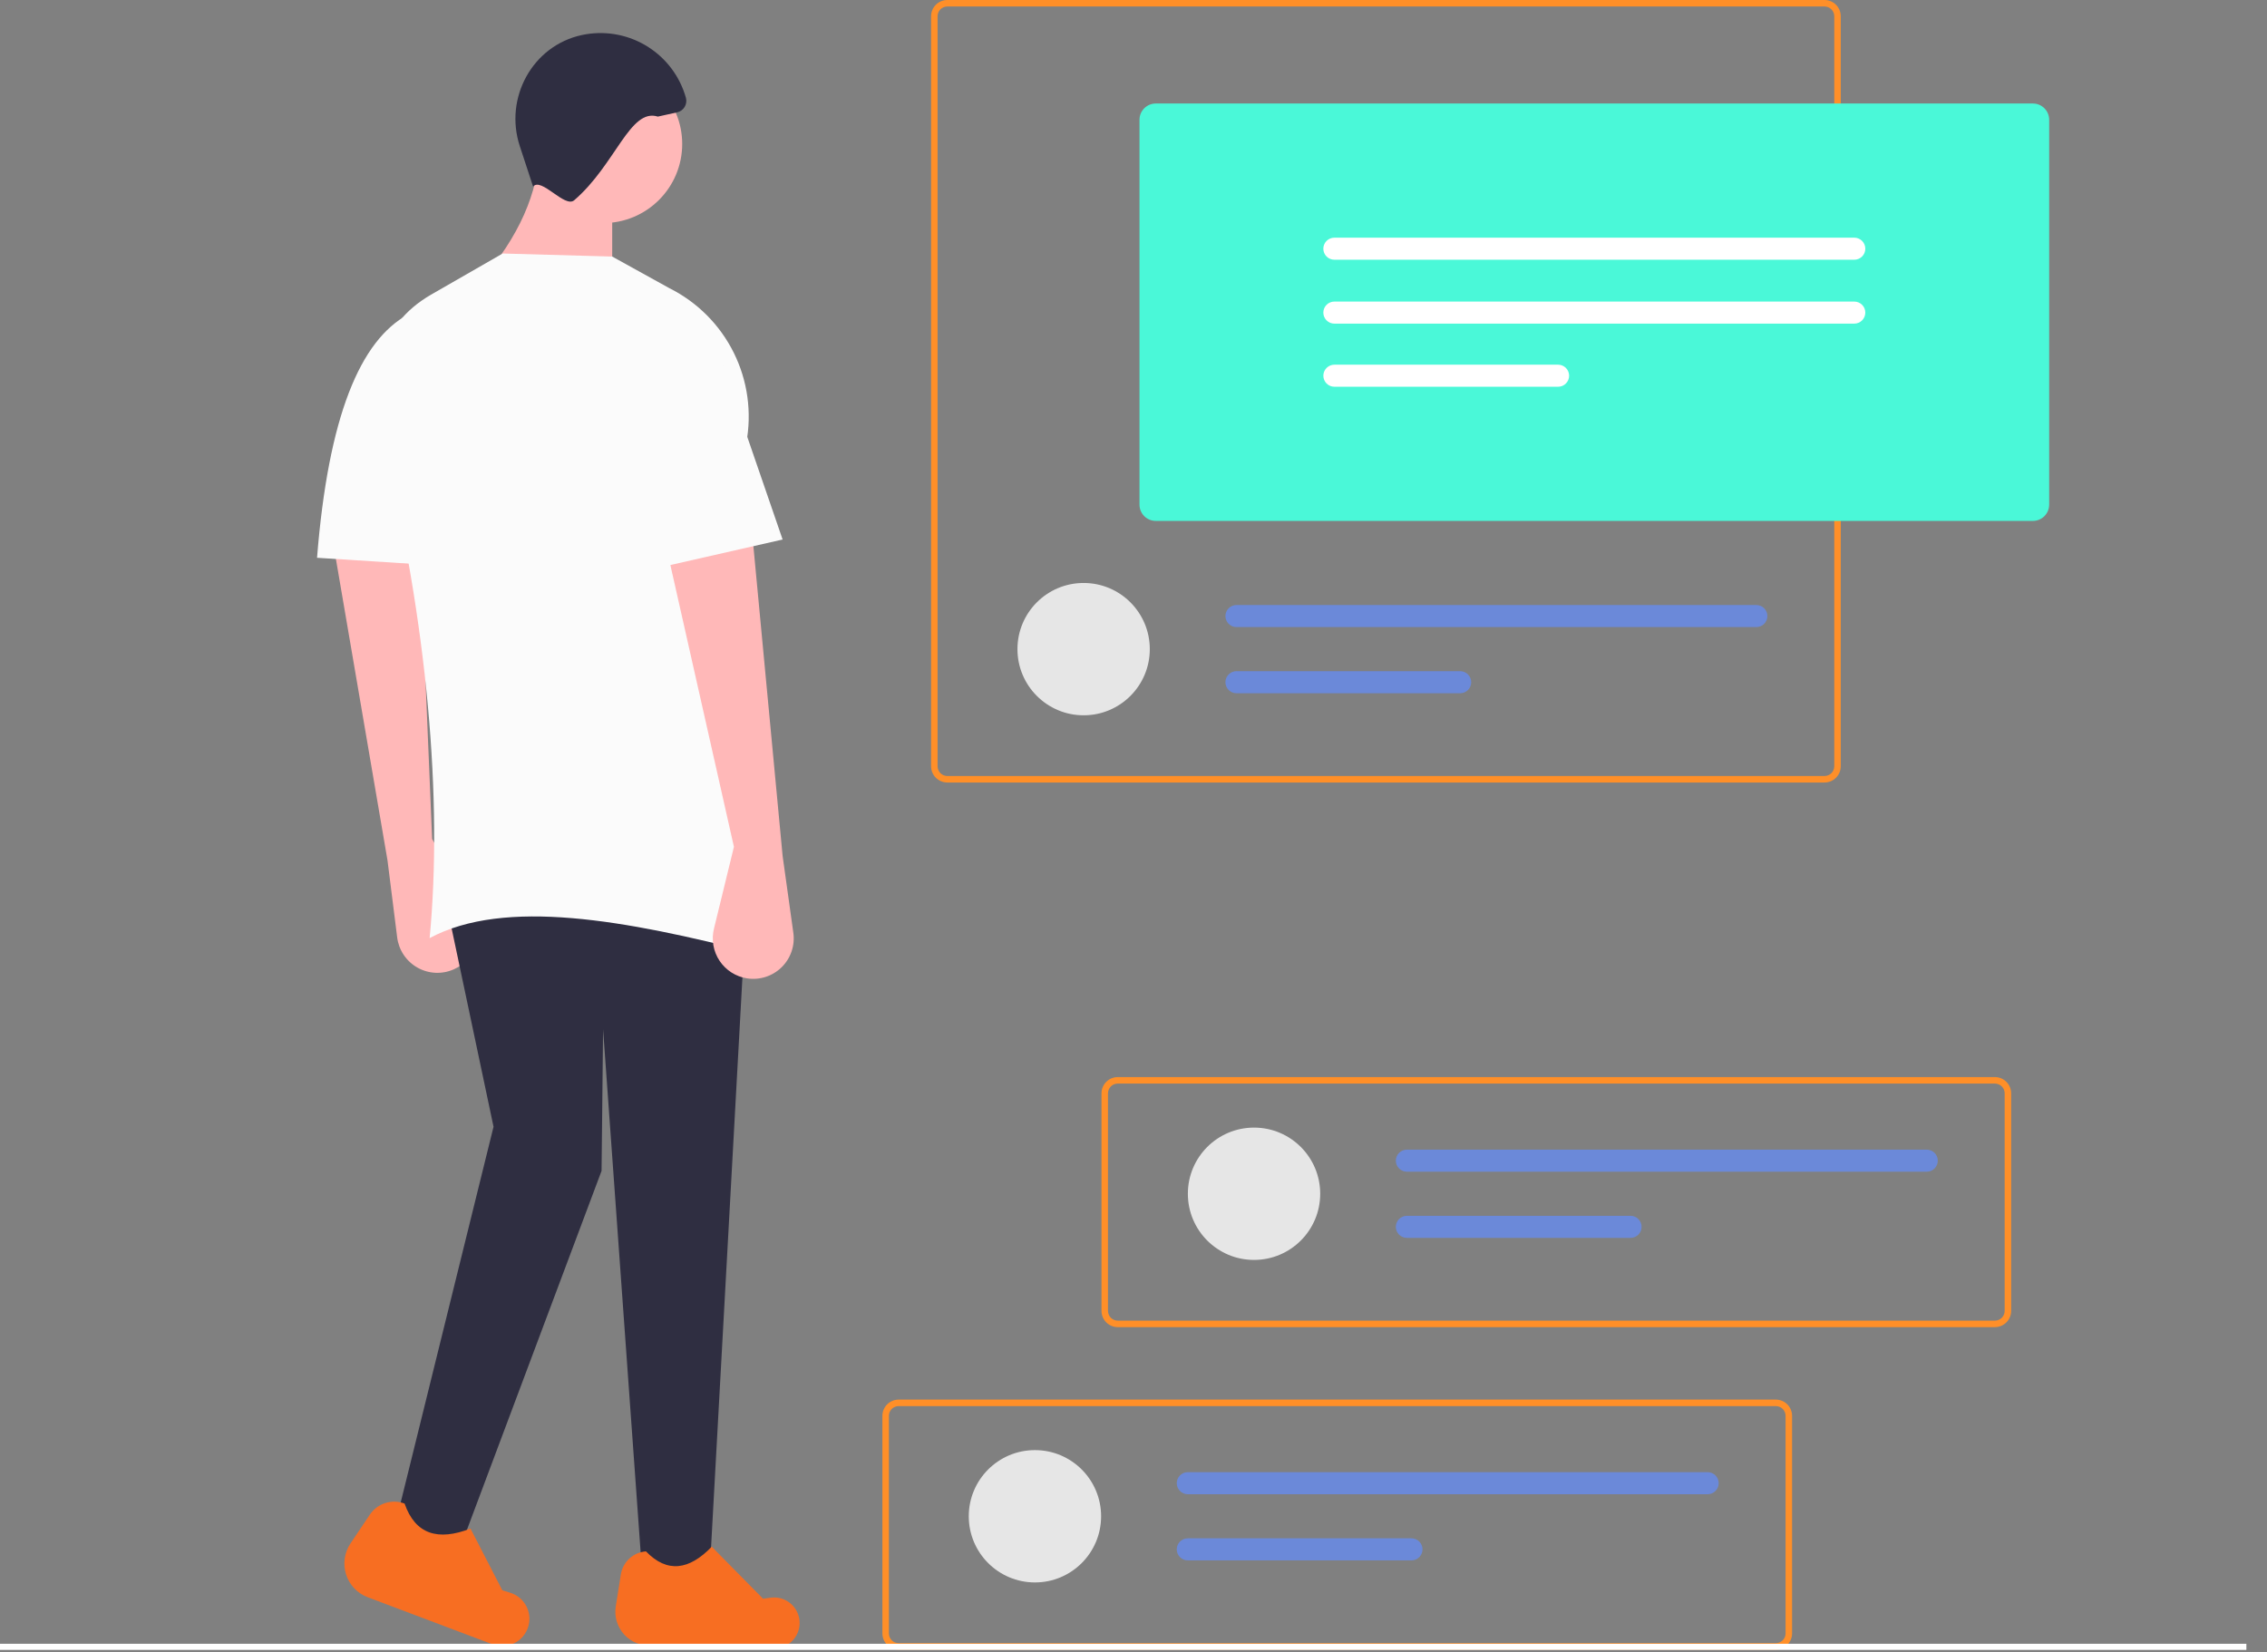 <svg width="745" height="543" viewBox="0 0 745 543" fill="none" xmlns="http://www.w3.org/2000/svg">
<rect x="0" y="0" width="745" height="543" fill="#808080" stroke="none"/>
<g clip-path="url(#clip0)">
<path d="M583.587 542.184H295.319C293.904 542.182 292.547 541.619 291.546 540.618C290.545 539.617 289.982 538.261 289.981 536.845V465.338C289.982 463.923 290.545 462.566 291.546 461.565C292.547 460.565 293.904 460.002 295.319 460H583.587C585.002 460.002 586.359 460.565 587.36 461.565C588.361 462.566 588.924 463.923 588.925 465.338V536.845C588.924 538.261 588.361 539.617 587.36 540.618C586.359 541.619 585.002 542.182 583.587 542.184V542.184ZM295.319 462.135C294.47 462.136 293.656 462.474 293.055 463.074C292.455 463.675 292.117 464.489 292.116 465.338V536.845C292.117 537.694 292.455 538.509 293.055 539.109C293.656 539.71 294.47 540.047 295.319 540.048H583.587C584.436 540.047 585.25 539.71 585.851 539.109C586.451 538.509 586.789 537.694 586.79 536.845V465.338C586.789 464.489 586.451 463.675 585.851 463.074C585.25 462.474 584.436 462.136 583.587 462.135H295.319Z" fill="#FF8F28"/>
<path d="M340.11 520.093C352.12 520.093 361.855 510.358 361.855 498.348C361.855 486.338 352.12 476.603 340.11 476.603C328.1 476.603 318.365 486.338 318.365 498.348C318.365 510.358 328.1 520.093 340.11 520.093Z" fill="#E6E6E6"/>
<path d="M390.331 483.851C389.371 483.853 388.451 484.235 387.773 484.915C387.094 485.594 386.713 486.515 386.713 487.475C386.713 488.436 387.094 489.356 387.773 490.036C388.451 490.715 389.371 491.098 390.331 491.1H561.188C562.149 491.1 563.071 490.718 563.75 490.038C564.43 489.358 564.812 488.437 564.812 487.475C564.812 486.514 564.43 485.592 563.75 484.913C563.071 484.233 562.149 483.851 561.188 483.851H390.331Z" fill="#6B89D9"/>
<path d="M390.331 505.596C389.37 505.596 388.448 505.978 387.769 506.658C387.089 507.338 386.707 508.259 386.707 509.221C386.707 510.182 387.089 511.104 387.769 511.783C388.448 512.463 389.37 512.845 390.331 512.845H463.852C464.813 512.845 465.735 512.463 466.414 511.783C467.094 511.104 467.476 510.182 467.476 509.221C467.476 508.259 467.094 507.338 466.414 506.658C465.735 505.978 464.813 505.596 463.852 505.596H390.331Z" fill="#6B89D9"/>
<path d="M655.587 436.184H367.319C365.904 436.182 364.547 435.619 363.546 434.618C362.545 433.617 361.982 432.261 361.981 430.845V359.338C361.982 357.923 362.545 356.566 363.546 355.565C364.547 354.565 365.904 354.002 367.319 354H655.587C657.002 354.002 658.359 354.565 659.36 355.565C660.361 356.566 660.924 357.923 660.925 359.338V430.845C660.924 432.261 660.361 433.617 659.36 434.618C658.359 435.619 657.002 436.182 655.587 436.184V436.184ZM367.319 356.135C366.47 356.136 365.656 356.474 365.055 357.074C364.455 357.675 364.117 358.489 364.116 359.338V430.845C364.117 431.694 364.455 432.509 365.055 433.109C365.656 433.71 366.47 434.047 367.319 434.048H655.587C656.436 434.047 657.25 433.71 657.851 433.109C658.451 432.509 658.789 431.694 658.79 430.845V359.338C658.789 358.489 658.451 357.675 657.851 357.074C657.25 356.474 656.436 356.136 655.587 356.135H367.319Z" fill="#FF8F28"/>
<path d="M412.11 414.093C424.12 414.093 433.855 404.358 433.855 392.348C433.855 380.338 424.12 370.603 412.11 370.603C400.1 370.603 390.365 380.338 390.365 392.348C390.365 404.358 400.1 414.093 412.11 414.093Z" fill="#E6E6E6"/>
<path d="M462.331 377.851C461.371 377.853 460.451 378.235 459.773 378.915C459.094 379.594 458.713 380.515 458.713 381.475C458.713 382.436 459.094 383.356 459.773 384.036C460.451 384.715 461.371 385.098 462.331 385.1H633.188C634.149 385.1 635.071 384.718 635.75 384.038C636.43 383.358 636.812 382.437 636.812 381.475C636.812 380.514 636.43 379.592 635.75 378.913C635.071 378.233 634.149 377.851 633.188 377.851H462.331Z" fill="#6B89D9"/>
<path d="M462.331 399.596C461.37 399.596 460.448 399.978 459.769 400.658C459.089 401.338 458.707 402.259 458.707 403.221C458.707 404.182 459.089 405.104 459.769 405.783C460.448 406.463 461.37 406.845 462.331 406.845H535.852C536.813 406.845 537.735 406.463 538.414 405.783C539.094 405.104 539.476 404.182 539.476 403.221C539.476 402.259 539.094 401.338 538.414 400.658C537.735 399.978 536.813 399.596 535.852 399.596H462.331Z" fill="#6B89D9"/>
<path d="M599.587 257.184H311.319C309.904 257.182 308.547 256.619 307.546 255.618C306.545 254.617 305.982 253.261 305.981 251.845V5.338C305.982 3.923 306.545 2.566 307.546 1.565C308.547 0.565 309.904 0.002 311.319 0H599.587C601.002 0.002 602.359 0.565 603.36 1.565C604.361 2.566 604.924 3.923 604.925 5.338V251.845C604.924 253.261 604.361 254.617 603.36 255.618C602.359 256.619 601.002 257.182 599.587 257.184V257.184ZM311.319 2.135C310.47 2.136 309.656 2.474 309.055 3.074C308.455 3.675 308.117 4.489 308.116 5.338V251.845C308.117 252.694 308.455 253.509 309.055 254.109C309.656 254.71 310.47 255.047 311.319 255.048H599.587C600.436 255.047 601.25 254.71 601.851 254.109C602.451 253.509 602.789 252.694 602.79 251.845V5.338C602.789 4.489 602.451 3.675 601.851 3.074C601.25 2.474 600.436 2.136 599.587 2.135L311.319 2.135Z" fill="#FF8F28"/>
<path d="M356.11 235.093C368.12 235.093 377.855 225.358 377.855 213.348C377.855 201.338 368.12 191.603 356.11 191.603C344.1 191.603 334.365 201.338 334.365 213.348C334.365 225.358 344.1 235.093 356.11 235.093Z" fill="#E6E6E6"/>
<path d="M406.331 198.851C405.37 198.851 404.448 199.233 403.769 199.913C403.089 200.592 402.707 201.514 402.707 202.475C402.707 203.437 403.089 204.358 403.769 205.038C404.448 205.718 405.37 206.1 406.331 206.1H577.188C578.149 206.1 579.071 205.718 579.75 205.038C580.43 204.358 580.812 203.437 580.812 202.475C580.812 201.514 580.43 200.592 579.75 199.913C579.071 199.233 578.149 198.851 577.188 198.851H406.331Z" fill="#6B89D9"/>
<path d="M406.331 220.596C405.37 220.596 404.448 220.978 403.769 221.658C403.089 222.338 402.707 223.26 402.707 224.221C402.707 225.182 403.089 226.104 403.769 226.783C404.448 227.463 405.37 227.845 406.331 227.845H479.852C480.813 227.845 481.735 227.463 482.414 226.783C483.094 226.104 483.476 225.182 483.476 224.221C483.476 223.26 483.094 222.338 482.414 221.658C481.735 220.978 480.813 220.596 479.852 220.596H406.331Z" fill="#6B89D9"/>
<path d="M127.346 282.793L130.524 308.094C130.783 310.154 131.52 312.124 132.677 313.848C133.834 315.572 135.378 317.001 137.186 318.021C138.994 319.041 141.016 319.623 143.089 319.722C145.163 319.821 147.231 319.433 149.127 318.589V318.589C150.809 317.84 152.318 316.751 153.557 315.39C154.796 314.028 155.739 312.424 156.327 310.68C156.914 308.935 157.133 307.087 156.969 305.253C156.805 303.42 156.263 301.64 155.376 300.027L142.012 275.728L137.643 171.259L109.384 177.849L127.346 282.793Z" fill="#FFB8B8"/>
<path d="M233.19 517.322L211.19 519.322L198.19 338.322L197.69 384.822L149.69 512.822L130.69 497.822L162.19 370.322L147.19 299.322H245.19L233.19 517.322Z" fill="#2F2E41"/>
<path d="M255.006 541.783L214.108 540.784C212.442 540.907 210.769 540.65 209.216 540.035C207.662 539.419 206.268 538.46 205.137 537.23C204.006 535.999 203.169 534.529 202.687 532.929C202.204 531.329 202.091 529.64 202.353 527.99L204.029 517.46C204.349 515.451 205.339 513.609 206.838 512.235C208.337 510.86 210.257 510.033 212.286 509.888V509.888C219.266 517.112 226.486 516.045 233.898 508.342L250.757 525.445L253.275 525.107C255.266 524.839 257.288 525.295 258.971 526.392C260.655 527.489 261.888 529.155 262.448 531.085C262.795 532.284 262.87 533.546 262.668 534.779C262.465 536.011 261.99 537.183 261.277 538.208C260.564 539.233 259.631 540.086 258.546 540.705C257.461 541.323 256.251 541.692 255.006 541.783V541.783Z" fill="#F76E22"/>
<path d="M161.851 540.43L120.837 524.956C119.165 524.325 117.658 523.325 116.428 522.03C115.198 520.734 114.277 519.177 113.733 517.476C113.19 515.774 113.039 513.971 113.29 512.203C113.542 510.434 114.19 508.746 115.187 507.263L121.547 497.804C122.76 495.999 124.548 494.658 126.619 493.999C128.691 493.339 130.926 493.4 132.958 494.171V494.171C136.48 504.316 143.962 506.526 154.614 502.388L165.075 522.675L167.668 523.478C169.72 524.114 171.476 525.465 172.615 527.286C173.755 529.107 174.203 531.277 173.877 533.4C173.675 534.72 173.181 535.977 172.43 537.082C171.68 538.186 170.693 539.108 169.54 539.782C168.387 540.456 167.099 540.864 165.769 540.976C164.438 541.088 163.1 540.902 161.851 540.43Z" fill="#F76E22"/>
<path d="M198.19 73.322C212.549 73.322 224.19 61.681 224.19 47.322C224.19 32.962 212.549 21.322 198.19 21.322C183.831 21.322 172.19 32.962 172.19 47.322C172.19 61.681 183.831 73.322 198.19 73.322Z" fill="#FFB8B8"/>
<path d="M201.19 95.322L156.19 94.322C168.555 80.642 176.066 66.371 177.19 51.322H201.19V95.322Z" fill="#FFB8B8"/>
<path d="M248.19 313.322C205.712 302.423 165.856 295.077 141.19 308.322C145.51 262.91 140.513 204.943 125.691 144.357C120.876 124.678 124.142 106.946 141.69 96.822L165.19 83.322L201.19 84.322L219.973 94.713C229.158 99.303 236.594 106.765 241.152 115.965C245.71 125.166 247.141 135.603 245.227 145.69C235.135 198.798 240.588 256.116 248.19 313.322Z" fill="#FBFBFB"/>
<path d="M257.19 281.322L260.714 306.576C261.001 308.632 260.802 310.727 260.135 312.693C259.467 314.658 258.348 316.44 256.869 317.896C255.389 319.352 253.589 320.441 251.612 321.077C249.636 321.712 247.539 321.876 245.488 321.556V321.556C243.669 321.272 241.929 320.613 240.377 319.621C238.826 318.63 237.498 317.327 236.476 315.796C235.455 314.264 234.762 312.537 234.442 310.724C234.123 308.911 234.183 307.051 234.619 305.263L241.19 278.322L218.19 176.322L247.19 175.322L257.19 281.322Z" fill="#FFB8B8"/>
<path d="M151.19 186.322L104.19 183.322C107.862 137.086 118.312 111.81 134.19 103.322L151.19 123.322V186.322Z" fill="#FBFBFB"/>
<path d="M216.19 38.322C207.03 35.391 202.276 54.174 188.69 65.822C185.602 68.469 177.896 58.146 175.19 61.322L170.815 48.005C165.624 32.206 174.978 14.982 191.242 11.51C191.674 11.418 192.109 11.335 192.549 11.262C199.642 10.08 206.922 11.562 212.99 15.421C219.057 19.281 223.485 25.247 225.421 32.173C225.553 32.677 225.582 33.204 225.505 33.72C225.429 34.236 225.248 34.731 224.974 35.175C224.701 35.62 224.34 36.004 223.914 36.305C223.488 36.606 223.005 36.817 222.495 36.926L216.19 38.322Z" fill="#2F2E41"/>
<path d="M257.19 177.322L213.19 187.322L211.19 115.322L236.19 116.322L257.19 177.322Z" fill="#FBFBFB"/>
<path d="M738.22 540.262H0V542.262H738.22V540.262Z" fill="white"/>
<path d="M668.076 171.205H379.808C378.393 171.203 377.036 170.64 376.035 169.639C375.034 168.639 374.471 167.282 374.47 165.867V39.36C374.471 37.944 375.034 36.587 376.035 35.587C377.036 34.586 378.393 34.023 379.808 34.021H668.076C669.491 34.023 670.848 34.586 671.849 35.587C672.85 36.587 673.413 37.944 673.414 39.36V165.867C673.413 167.282 672.85 168.639 671.849 169.639C670.848 170.64 669.491 171.203 668.076 171.205Z" fill="#4AF8D8"/>
<path d="M438.514 78.116C438.037 78.115 437.565 78.209 437.125 78.39C436.685 78.572 436.284 78.839 435.947 79.176C435.61 79.512 435.343 79.912 435.16 80.352C434.978 80.792 434.884 81.264 434.884 81.74C434.884 82.217 434.978 82.689 435.16 83.129C435.343 83.569 435.61 83.969 435.947 84.305C436.284 84.642 436.685 84.909 437.125 85.091C437.565 85.272 438.037 85.365 438.514 85.365H609.37C610.331 85.365 611.253 84.983 611.933 84.303C612.613 83.624 612.994 82.702 612.994 81.74C612.994 80.779 612.613 79.857 611.933 79.178C611.253 78.498 610.331 78.116 609.37 78.116H438.514Z" fill="white"/>
<path d="M438.514 99.116C438.037 99.115 437.565 99.209 437.125 99.39C436.685 99.572 436.284 99.839 435.947 100.176C435.61 100.512 435.343 100.912 435.16 101.352C434.978 101.792 434.884 102.264 434.884 102.74C434.884 103.217 434.978 103.689 435.16 104.129C435.343 104.569 435.61 104.969 435.947 105.305C436.284 105.642 436.685 105.909 437.125 106.091C437.565 106.272 438.037 106.365 438.514 106.365H609.37C610.331 106.365 611.253 105.983 611.933 105.303C612.613 104.623 612.994 103.702 612.994 102.74C612.994 101.779 612.613 100.857 611.933 100.178C611.253 99.498 610.331 99.116 609.37 99.116H438.514Z" fill="white"/>
<path d="M438.514 119.862C437.553 119.862 436.631 120.243 435.951 120.923C435.271 121.603 434.89 122.525 434.89 123.486C434.89 124.447 435.271 125.369 435.951 126.048C436.631 126.728 437.553 127.11 438.514 127.11H512.034C512.995 127.11 513.917 126.728 514.597 126.048C515.276 125.369 515.658 124.447 515.658 123.486C515.658 122.525 515.276 121.603 514.597 120.923C513.917 120.243 512.995 119.862 512.034 119.862H438.514Z" fill="white"/>
</g>
<defs>
<clipPath id="clip0">
<rect width="744.615" height="542.262" fill="white"/>
</clipPath>
</defs>
</svg>
